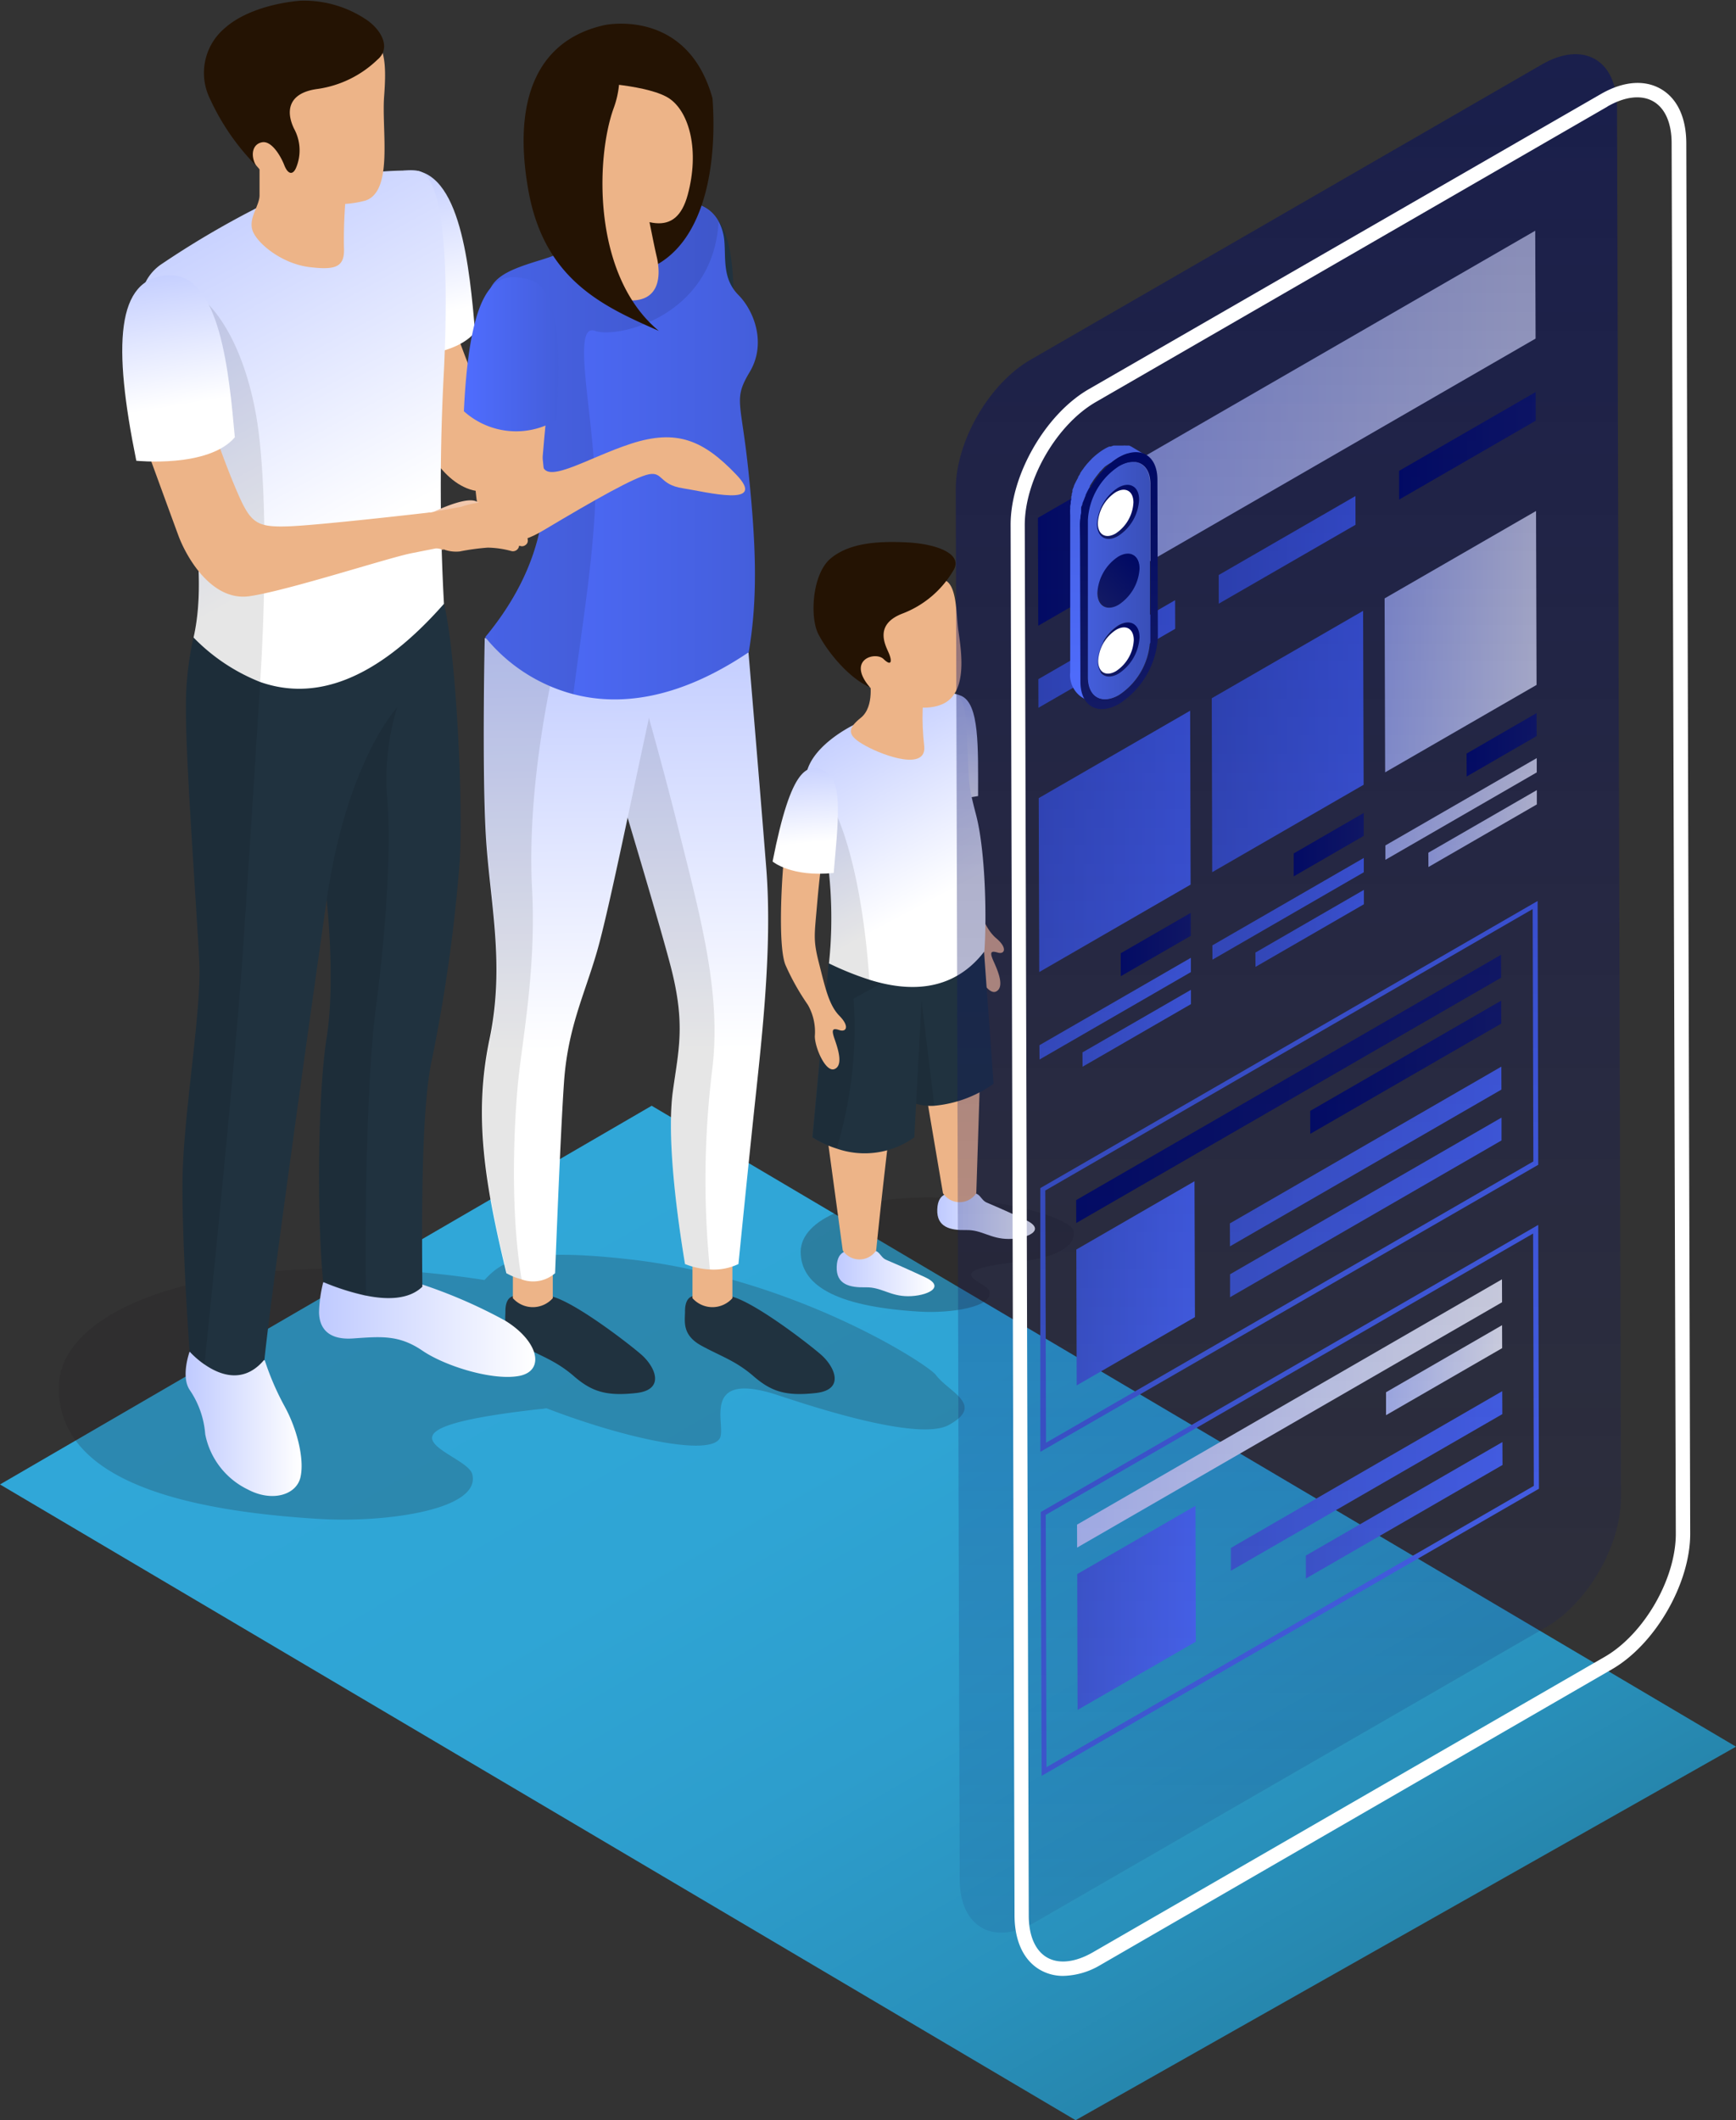 <svg xmlns="http://www.w3.org/2000/svg" xmlns:xlink="http://www.w3.org/1999/xlink" viewBox="0 0 195.24 238.45"><rect x="0" y="0" width="195.24" height="238.45" fill="#333333" stroke="none"/><defs><style>.cls-1{isolation:isolate;}.cls-2{fill:url(#linear-gradient);}.cls-3,.cls-4{fill:#231f20;mix-blend-mode:multiply;}.cls-3{opacity:0.29;}.cls-4{opacity:0.22;}.cls-5{fill:url(#linear-gradient-2);}.cls-6{fill:#edb488;}.cls-7{fill:url(#linear-gradient-3);}.cls-8{fill:#20323f;}.cls-9{opacity:0.1;}.cls-10{fill:url(#linear-gradient-4);}.cls-11{fill:url(#linear-gradient-5);}.cls-12{fill:url(#linear-gradient-6);}.cls-13{fill:#241303;}.cls-14{fill:url(#linear-gradient-7);}.cls-15{fill:url(#linear-gradient-8);}.cls-16{fill:url(#linear-gradient-9);}.cls-17{fill:url(#linear-gradient-10);}.cls-18{fill:url(#linear-gradient-11);}.cls-19{fill:url(#linear-gradient-12);}.cls-20{fill:url(#linear-gradient-13);}.cls-21{fill:url(#linear-gradient-14);}.cls-22{fill:#f2c8ad;}.cls-23{fill:url(#linear-gradient-15);}.cls-24{fill:url(#linear-gradient-16);}.cls-25{fill:url(#linear-gradient-17);}.cls-26{fill:url(#linear-gradient-18);}.cls-27{fill:url(#linear-gradient-19);}.cls-28{fill:url(#linear-gradient-20);}.cls-29{fill:url(#linear-gradient-21);}.cls-30{fill:url(#linear-gradient-22);}.cls-31{fill:url(#linear-gradient-23);}.cls-32{fill:url(#linear-gradient-24);}.cls-33{fill:url(#linear-gradient-25);}.cls-34{fill:url(#linear-gradient-26);}.cls-35{fill:url(#linear-gradient-27);}.cls-36{fill:url(#linear-gradient-28);}.cls-37{fill:url(#linear-gradient-29);}.cls-38{fill:url(#linear-gradient-30);}.cls-39{fill:url(#linear-gradient-31);}.cls-40{fill:url(#linear-gradient-32);}.cls-41{fill:url(#linear-gradient-33);}.cls-42{fill:url(#linear-gradient-34);}.cls-43{fill:url(#linear-gradient-35);}.cls-44{fill:url(#linear-gradient-36);}.cls-45{fill:url(#linear-gradient-37);}.cls-46{fill:url(#linear-gradient-38);}.cls-47{fill:url(#linear-gradient-39);}.cls-48{fill:url(#linear-gradient-40);}.cls-49{fill:url(#linear-gradient-41);}.cls-50{fill:url(#linear-gradient-42);}.cls-51{fill:url(#linear-gradient-43);}.cls-52{fill:url(#linear-gradient-44);}.cls-53{fill:url(#linear-gradient-45);}.cls-54{fill:#fff;}.cls-55{fill:url(#linear-gradient-46);}.cls-56{fill:url(#linear-gradient-47);}.cls-57{fill:url(#linear-gradient-48);}.cls-58{fill:url(#linear-gradient-49);}.cls-59{fill:url(#linear-gradient-50);}.cls-60{fill:url(#linear-gradient-51);}</style><linearGradient id="linear-gradient" x1="-1710.03" y1="128.16" x2="-1648.34" y2="235.02" gradientTransform="translate(1776.75)" gradientUnits="userSpaceOnUse"><stop offset="0" stop-color="#30a7d8"/><stop offset="0.36" stop-color="#2fa5d5"/><stop offset="0.62" stop-color="#2d9dcc"/><stop offset="0.85" stop-color="#2991bc"/><stop offset="1" stop-color="#2686ad"/></linearGradient><linearGradient id="linear-gradient-2" x1="109.17" y1="77.5" x2="106.36" y2="88.46" gradientUnits="userSpaceOnUse"><stop offset="0" stop-color="#bfcaff"/><stop offset="1" stop-color="#fff"/></linearGradient><linearGradient id="linear-gradient-3" x1="105.41" y1="136.75" x2="116.4" y2="136.75" xlink:href="#linear-gradient-2"/><linearGradient id="linear-gradient-4" x1="94.1" y1="143.19" x2="105.09" y2="143.19" xlink:href="#linear-gradient-2"/><linearGradient id="linear-gradient-5" x1="93.36" y1="79.82" x2="104.82" y2="101.35" xlink:href="#linear-gradient-2"/><linearGradient id="linear-gradient-6" x1="89.8" y1="84.91" x2="90.67" y2="94.83" xlink:href="#linear-gradient-2"/><linearGradient id="linear-gradient-7" x1="43.59" y1="18.2" x2="47.74" y2="35.77" xlink:href="#linear-gradient-2"/><linearGradient id="linear-gradient-8" x1="76.13" y1="69.59" x2="76.53" y2="118.07" xlink:href="#linear-gradient-2"/><linearGradient id="linear-gradient-9" x1="63.83" y1="69.7" x2="64.23" y2="118.17" xlink:href="#linear-gradient-2"/><linearGradient id="linear-gradient-10" x1="54.57" y1="50.73" x2="85.23" y2="50.73" gradientUnits="userSpaceOnUse"><stop offset="0" stop-color="#4f6dff"/><stop offset="1" stop-color="#445edb"/></linearGradient><linearGradient id="linear-gradient-11" x1="52.17" y1="39.88" x2="62.81" y2="39.88" xlink:href="#linear-gradient-10"/><linearGradient id="linear-gradient-12" x1="20.88" y1="159.74" x2="33.92" y2="159.74" xlink:href="#linear-gradient-2"/><linearGradient id="linear-gradient-13" x1="35.88" y1="149.05" x2="60.22" y2="149.05" xlink:href="#linear-gradient-2"/><linearGradient id="linear-gradient-14" x1="20.87" y1="20.07" x2="42.2" y2="59.09" xlink:href="#linear-gradient-2"/><linearGradient id="linear-gradient-15" x1="17.5" y1="29.33" x2="20.22" y2="45.62" xlink:href="#linear-gradient-2"/><linearGradient id="linear-gradient-16" x1="116.73" y1="61.26" x2="127.32" y2="61.26" gradientUnits="userSpaceOnUse"><stop offset="0" stop-color="#000964"/><stop offset="1" stop-color="#131a64"/></linearGradient><linearGradient id="linear-gradient-17" x1="146.86" y1="169.86" x2="168.98" y2="169.86" gradientUnits="userSpaceOnUse"><stop offset="0" stop-color="#445edb"/><stop offset="1" stop-color="#4f6dff"/></linearGradient><linearGradient id="linear-gradient-18" x1="121.15" y1="180.83" x2="134.49" y2="180.83" xlink:href="#linear-gradient-17"/><linearGradient id="linear-gradient-19" x1="121.13" y1="158.97" x2="168.93" y2="158.97" xlink:href="#linear-gradient-2"/><linearGradient id="linear-gradient-20" x1="117.05" y1="168.74" x2="173.06" y2="168.74" xlink:href="#linear-gradient-17"/><linearGradient id="linear-gradient-21" x1="147.35" y1="120.03" x2="168.84" y2="120.03" xlink:href="#linear-gradient-16"/><linearGradient id="linear-gradient-22" x1="138.32" y1="130.06" x2="168.86" y2="130.06" xlink:href="#linear-gradient-17"/><linearGradient id="linear-gradient-23" x1="141.19" y1="104.41" x2="153.39" y2="104.41" xlink:href="#linear-gradient-17"/><linearGradient id="linear-gradient-24" x1="121.05" y1="144.33" x2="134.39" y2="144.33" xlink:href="#linear-gradient-17"/><linearGradient id="linear-gradient-25" x1="121.03" y1="122.47" x2="168.82" y2="122.47" xlink:href="#linear-gradient-16"/><linearGradient id="linear-gradient-26" x1="116.9" y1="113.44" x2="133.93" y2="113.44" xlink:href="#linear-gradient-17"/><linearGradient id="linear-gradient-27" x1="116.95" y1="132.3" x2="172.96" y2="132.3" xlink:href="#linear-gradient-17"/><linearGradient id="linear-gradient-28" x1="116.82" y1="94.63" x2="133.9" y2="94.63" xlink:href="#linear-gradient-17"/><linearGradient id="linear-gradient-29" x1="155.87" y1="154.1" x2="168.94" y2="154.1" xlink:href="#linear-gradient-2"/><linearGradient id="linear-gradient-30" x1="138.43" y1="166.56" x2="168.96" y2="166.56" xlink:href="#linear-gradient-17"/><linearGradient id="linear-gradient-31" x1="138.34" y1="135.79" x2="168.87" y2="135.79" xlink:href="#linear-gradient-17"/><linearGradient id="linear-gradient-32" x1="136.35" y1="102.21" x2="153.38" y2="102.21" xlink:href="#linear-gradient-17"/><linearGradient id="linear-gradient-33" x1="121.74" y1="115.64" x2="133.94" y2="115.64" xlink:href="#linear-gradient-17"/><linearGradient id="linear-gradient-34" x1="126.04" y1="106.23" x2="133.92" y2="106.23" xlink:href="#linear-gradient-16"/><linearGradient id="linear-gradient-35" x1="155.81" y1="90.98" x2="172.83" y2="90.98" xlink:href="#linear-gradient-2"/><linearGradient id="linear-gradient-36" x1="164.95" y1="83.77" x2="172.82" y2="83.77" xlink:href="#linear-gradient-16"/><linearGradient id="linear-gradient-37" x1="155.73" y1="72.16" x2="172.81" y2="72.16" xlink:href="#linear-gradient-2"/><linearGradient id="linear-gradient-38" x1="127.28" y1="45.11" x2="172.7" y2="45.11" xlink:href="#linear-gradient-2"/><linearGradient id="linear-gradient-39" x1="157.34" y1="50.14" x2="172.72" y2="50.14" xlink:href="#linear-gradient-16"/><linearGradient id="linear-gradient-40" x1="137.06" y1="61.84" x2="152.45" y2="61.84" xlink:href="#linear-gradient-17"/><linearGradient id="linear-gradient-41" x1="116.78" y1="73.55" x2="132.17" y2="73.55" xlink:href="#linear-gradient-17"/><linearGradient id="linear-gradient-42" x1="145.49" y1="95" x2="153.37" y2="95" xlink:href="#linear-gradient-16"/><linearGradient id="linear-gradient-43" x1="136.27" y1="83.39" x2="153.36" y2="83.39" xlink:href="#linear-gradient-17"/><linearGradient id="linear-gradient-44" x1="160.64" y1="93.18" x2="172.84" y2="93.18" xlink:href="#linear-gradient-2"/><linearGradient id="linear-gradient-45" x1="144.89" y1="217.36" x2="144.89" y2="6.09" gradientUnits="userSpaceOnUse"><stop offset="0" stop-color="#131a64" stop-opacity="0.1"/><stop offset="1" stop-color="#000964" stop-opacity="0.5"/></linearGradient><linearGradient id="linear-gradient-46" x1="123.56" y1="75.35" x2="128.17" y2="70.74" gradientUnits="userSpaceOnUse"><stop offset="0" stop-color="#131a64"/><stop offset="1" stop-color="#000964"/></linearGradient><linearGradient id="linear-gradient-47" x1="123.53" y1="67.61" x2="128.15" y2="63" xlink:href="#linear-gradient-46"/><linearGradient id="linear-gradient-48" x1="123.51" y1="59.87" x2="128.12" y2="55.26" xlink:href="#linear-gradient-46"/><linearGradient id="linear-gradient-49" x1="122.3" y1="65.3" x2="129.38" y2="65.3" gradientUnits="userSpaceOnUse"><stop offset="0" stop-color="#445edb"/><stop offset="1" stop-color="#394fb8"/></linearGradient><linearGradient id="linear-gradient-50" x1="124.34" y1="79.46" x2="124.34" y2="49.89" xlink:href="#linear-gradient-10"/><linearGradient id="linear-gradient-51" x1="125.84" y1="79.75" x2="125.84" y2="50.86" xlink:href="#linear-gradient-46"/></defs><title>Family</title><g class="cls-1"><g id="Layer_2" data-name="Layer 2"><g id="Family"><polygon class="cls-2" points="195.24 196.44 120.97 238.45 0 166.95 73.29 124.36 195.24 196.44"/><path class="cls-3" d="M114.75,141.88c-9.69,1.08-3.78,2.24-3.48,3.32.5,1.81-4.35,2.53-7.9,2.31-9.71-.59-13.32-3.11-13.32-6.73s6.09-6.39,15.81-6.09c8.15.26,14.51,2.49,14.84,3.65C121.14,139.83,119.4,141.36,114.75,141.88Z"/><path class="cls-4" d="M105.25,154.63c-.87-1.17-15.82-10.9-34.47-13-12-1.35-14.33.18-16.29,2.33a107.92,107.92,0,0,0-13.23-1.24c-21.32-.66-34.65,5.4-34.65,13.34s7.9,13.46,29.18,14.76c7.78.48,18.42-1.09,17.31-5.06-.66-2.38-13.6-4.91,7.63-7.29.26,0,.49-.06.73-.09,8.69,3.36,18.57,5.52,19.53,3.3.63-1.49-2.12-7.39,6-4.93,1.73.53,15.93,5.57,19.7,3.52C110.85,158,106.68,156.57,105.25,154.63Z"/><path class="cls-5" d="M103,88.87s2.22,1.58,7,.66c0-5.47.17-10.41-1.92-11.28S104.17,78,103,88.87Z"/><path class="cls-6" d="M104.26,88.38c0,4,.34,10.35,1.29,12a27.75,27.75,0,0,0,2.86,4.19,6.05,6.05,0,0,1,1.1,3.45c.17,1.25,1.58,4,2.54,3.48s.16-2.35-.3-3.37-.35-1.24.45-1,1.14-.51-.15-1.6-1.87-3.05-2.79-5.64-.81-3.07-.82-6.46.08-4.72.08-4.72Z"/><path class="cls-7" d="M108.1,134.27c-1.26-.16-2.61-.28-2.69,1.74s1.47,2.37,3.25,2.33,2.73,1,4.78,1,4.35-1,1.9-2.14-3.61-1.63-4.36-1.95-.7-1.2-1.8-1.05S108.1,134.27,108.1,134.27Z"/><path class="cls-6" d="M104.27,123.7l1.78,10.49a2.24,2.24,0,0,0,3.75,0l.4-12.46Z"/><path class="cls-8" d="M111.74,121.89a13.66,13.66,0,0,1-6.66,2.47,6.22,6.22,0,0,1-4.38-1.45c.51-6.2.84-10.11,1-12.58l.35-4.19,6.17-.87,2.45,1.74Z"/><path class="cls-9" d="M105.08,124.36a6.22,6.22,0,0,1-4.38-1.45c.51-6.2.84-10.11,1-12.58l1.56-.92Z"/><path class="cls-10" d="M96.79,140.71c-1.26-.16-2.61-.28-2.69,1.74s1.47,2.37,3.25,2.33,2.73,1,4.78,1,4.36-1,1.9-2.14-3.61-1.63-4.36-1.95-.7-1.2-1.79-1.05S96.79,140.71,96.79,140.71Z"/><path class="cls-6" d="M93,127.54l1.78,13.09a2.25,2.25,0,0,0,3.76,0c.58-5.81,1.45-13.09,1.45-13.09Z"/><path class="cls-8" d="M103.83,109l-1,18.91a9.56,9.56,0,0,1-8.78,1.25,11.39,11.39,0,0,1-2.69-1.25l1.82-19.54.84-.84.43-.43Z"/><path class="cls-9" d="M96,112.31a46.83,46.83,0,0,1-1.9,16.84,11.39,11.39,0,0,1-2.69-1.25l1.82-19.54.84-.84,6.68,2.18Z"/><path class="cls-11" d="M110.71,107c-3.71,4.83-8.93,4.43-12.89,3.2a33.93,33.93,0,0,1-4.59-1.85c.71-6.49,0-14.56-2.14-18.67a3.93,3.93,0,0,1-.32-3c.77-2.66,4.16-4.69,5.86-5.45a47.28,47.28,0,0,1,8.15-3c4.11-1,3.72,1.1,4,5.61s0,4,1,7.83S111,102.74,110.71,107Z"/><path class="cls-9" d="M93.23,108.36c.71-6.49,0-14.56-2.14-18.67a3.93,3.93,0,0,1-.32-3c5.11,4.29,6.62,17.62,7,23.54A33.93,33.93,0,0,1,93.23,108.36Z"/><path class="cls-6" d="M88.16,96.52c-.37,4-.58,10.34.21,12.08A26.83,26.83,0,0,0,90.85,113a6.12,6.12,0,0,1,.79,3.54c0,1.26,1.21,4.11,2.22,3.69s.37-2.32,0-3.38-.24-1.26.54-1,1.18-.41,0-1.61-1.6-3.2-2.28-5.86-.53-3.13-.24-6.51.5-4.69.5-4.69Z"/><path class="cls-12" d="M86.89,96.89s2.07,1.78,6.87,1.29c.47-5.45,1.1-10.36-.91-11.41S89,86.13,86.89,96.89Z"/><path class="cls-6" d="M95.08,74.23a25.67,25.67,0,0,0,2.74,3.06c1.21,1.06,5.27,3.17,8.17,1.9s2.11-6,1.8-8.23-.11-6.22-2.32-5.75S96,70.33,95.08,74.23Z"/><path class="cls-6" d="M97.82,76.45s.58,3-1,4.27-1.59,2,.55,3.17,6.88,2.81,6.57,0-.26-5.65.32-6.6C101.67,78,97.82,76.45,97.82,76.45Z"/><path class="cls-13" d="M107.15,64.27A11.28,11.28,0,0,1,101.51,69c-3.16,1.21-2,3.43-1.58,4.38s.36,1.63-.56.74-4.19.05-1.55,3.16c-2.43-1.05-4.85-4.11-5.8-6s-.69-6.75,1.42-8.49S98.72,60.84,102,61,108.5,62.29,107.15,64.27Z"/><path class="cls-6" d="M43.84,39.49l3.27,8.94c.85,2.29,3.69,7.44,8,6.8S70.5,51,73.27,50.41L76,49.85l-.63-4S62.75,47.3,59.35,47.39s-4.12-.38-5.54-3.63S51,36.48,51,36.48Z"/><path class="cls-14" d="M42.36,40s8.13.85,11.08-2.64c-.63-7-1.58-18.5-7.49-18.21S39.73,27,42.36,40Z"/><path class="cls-8" d="M78.62,145.77c-1.21-.23-1.58.61-1.58,1.72s-.37,2.64,1.84,3.85,3.85,1.69,5.86,3.43,3.64,2.27,7,1.9,2.11-3,.58-4.33-8.12-6.41-10.49-6.61A11,11,0,0,0,78.62,145.77Z"/><path class="cls-6" d="M77.88,141.68V146a3,3,0,0,0,4.49,0v-4.48Z"/><path class="cls-15" d="M84.74,125.6c-.84,8-1.69,16.56-1.69,16.56a6.46,6.46,0,0,1-3.21.61,8.76,8.76,0,0,1-2.8-.61c-1.16-7-2-14.76-1.37-19.4s1.46-7.49-.22-14-9.28-31.44-9.28-31.44L71,73.85l6.69-4.73,6.49,4.27s1.27,15,2,24.26S85.58,117.59,84.74,125.6Z"/><path class="cls-9" d="M80.1,120.3a101.76,101.76,0,0,0-.26,22.47,8.76,8.76,0,0,1-2.8-.61c-1.16-7-2-14.76-1.37-19.4s1.46-7.49-.22-14-9.28-31.44-9.28-31.44L71,73.85c1.1,3.74,3.41,11.76,5.27,19.26C78.83,103.35,81.15,111.73,80.1,120.3Z"/><path class="cls-8" d="M58.42,145.77c-1.21-.23-1.58.61-1.58,1.72s-.37,2.64,1.84,3.85,3.85,1.69,5.86,3.43,3.64,2.27,7,1.9,2.11-3,.58-4.33-8.12-6.41-10.49-6.61A11,11,0,0,0,58.42,145.77Z"/><path class="cls-6" d="M57.68,141.68V146a3,3,0,0,0,4.49,0v-4.48Z"/><path class="cls-16" d="M73.93,76.45c-2.53,11.34-5.38,25.74-6.81,30.64s-3.27,8.55-3.69,14.64-1,21.46-1,21.46a3.76,3.76,0,0,1-3.81.68,7.16,7.16,0,0,1-1.67-.68c-2.43-10.1-3.7-17.72-1.9-26.3s0-15.55-.42-23.14-.11-22-.11-22l8,2Z"/><path class="cls-9" d="M62.48,74.23C60.9,81.3,59.37,91,59.84,100s-1.1,16.92-1.58,21.75c-.41,4.22-.95,14.2.41,22.14a7.16,7.16,0,0,1-1.67-.68c-2.43-10.1-3.7-17.72-1.9-26.3s0-15.55-.42-23.14-.11-22-.11-22l8,2A5.2,5.2,0,0,1,62.48,74.23Z"/><path class="cls-8" d="M71.85,38.52a8.77,8.77,0,0,0,10.4,1c.44-6.17.68-14.64-2.88-15.75S72.56,23.41,71.85,38.52Z"/><path class="cls-17" d="M84.21,53.35c.85,8.33,1,14,0,20-8.21,5.53-14.84,6-19.73,4.72a19,19,0,0,1-9.91-6.41c11.5-13.87,5.35-26.55,1.79-33.2s-.31-7.75,4.59-9.26,3.17-2.47,11.1-5.46c5.46-2.06,7.79-.62,8.76,1.14a5.63,5.63,0,0,1,.66,2.3c.16,2-.21,4.19,1.58,6s3.16,5.48,1.27,8.65S83.37,45,84.21,53.35Z"/><path class="cls-9" d="M80.81,24.92c-.56,10.63-11.35,13.2-13.9,12.29-2.95-1.06.43,11.71,0,20-.35,6.93-1.65,14.6-2.43,20.86a19,19,0,0,1-9.91-6.41c11.5-13.87,5.35-26.55,1.79-33.2s-.31-7.75,4.59-9.26,3.17-2.47,11.1-5.46C77.51,21.72,79.84,23.16,80.81,24.92Z"/><path class="cls-13" d="M66.49,9.26,68,2.82s9.28-2,12.13,8.23c.53,7.17-.74,16.14-6.81,19L72,23.39a5.14,5.14,0,0,0,4.21-5.27C76.09,13.58,72.08,9.68,66.49,9.26Z"/><path class="cls-6" d="M64.83,11.13l1.66-1.87s6.65.29,8.86,1.87,3.32,5.85,2,10.76-4.91,3.64-10.29,0S64.83,11.13,64.83,11.13Z"/><path class="cls-6" d="M72.45,22.12c.79,3.7,1,5,1.42,6.81s.58,5.38-3.79,4.8-4.59-9.28-4.22-11.13a2.13,2.13,0,0,1,2.63-1.9C69.34,20.91,72.45,22.12,72.45,22.12Z"/><path class="cls-13" d="M68,2.82a10.55,10.55,0,0,1,1,9.39C67,17.8,66.6,31,74.09,37.21c-6.23-2.74-12.87-5.7-14.67-15.82S60.37,4.51,68,2.82Z"/><path class="cls-6" d="M53.94,45.7,53.09,47s.11,4.9.42,8.38,1.77,7.75,7.6,4.27,10.29-6,11.87-6.31,1.18,1.17,3.79,1.57,9.66,2.24,6-1.57S76.14,48.23,71,49.89,60.74,55,61,51.73s.62-6.58.62-6.58Z"/><path class="cls-18" d="M52.17,46.25a8.77,8.77,0,0,0,10.4,1c.44-6.17.68-14.63-2.88-15.74S52.88,31.14,52.17,46.25Z"/><path class="cls-19" d="M22.13,151.22l-.81.81s-1,2.74,0,4.27a10.21,10.21,0,0,1,1.76,5,8.77,8.77,0,0,0,4.8,6.22c2.69,1.43,5.44.64,5.91-1.37s-.37-5.43-1.79-8A30.36,30.36,0,0,1,29.78,153Z"/><path class="cls-20" d="M37.9,143.22l-1.55,1a15.35,15.35,0,0,0-.47,3.31c0,1.43.65,3.22,3.82,3s5.17-.42,7.8,1.37,8,3.41,10.91,2.84,2.19-3.89-1.59-6.21a56.74,56.74,0,0,0-10.11-4.32Z"/><path class="cls-8" d="M51.7,96.89A180.3,180.3,0,0,1,48.61,119c-1.19,5.22-1.19,16.93-1.11,25.71-1.51,1.47-4,1.48-6.34,1a27.11,27.11,0,0,1-4.81-1.53c-.71-7-.63-21.08.39-27.49s0-15.5,0-15.5v0c-.18,1.27-6,42.13-7,51.71-2.34,2.83-5.09,1.72-6.8.51A10.09,10.09,0,0,1,21.32,152s-.87-12.11-.79-19.31,2.13-18.9,1.89-24.31-1.5-22.28-1.5-28a35.67,35.67,0,0,1,.85-8.73l4.45-2.58a7,7,0,0,0,3,1.56,15.42,15.42,0,0,0,3.86.57c5,.16,15.41-9.46,16.85-3.34S52.09,90.64,51.7,96.89Z"/><path class="cls-9" d="M43.55,89.82c.47,5.67-.16,15.06-1.27,23.44-1.05,8-1.25,23.64-1.12,32.5a27.11,27.11,0,0,1-4.81-1.53c-.71-7-.63-21.08.39-27.49s0-15.5,0-15.5C39,85.56,44.66,79.58,44.66,79.58A27.41,27.41,0,0,0,43.55,89.82Z"/><path class="cls-9" d="M32,73.85,29.26,76.7s-1.06,17.23-2,31.09c-.69,10-3,33.48-4.27,45.7A10.09,10.09,0,0,1,21.32,152s-.87-12.11-.79-19.31,2.13-18.9,1.89-24.31-1.5-22.28-1.5-28a35.67,35.67,0,0,1,.85-8.73l4.45-2.58a7,7,0,0,0,3,1.56C30.84,72.38,32,73.85,32,73.85Z"/><path class="cls-21" d="M49.93,41.64a241.34,241.34,0,0,0,0,26.27c-8.58,9.75-15.52,10.6-20.67,8.79a21.45,21.45,0,0,1-7.49-5C24,61.89,19.42,47,17.28,39.88c-1.37-4.55-1.54-6.77-.87-8.22a5.34,5.34,0,0,1,1.82-2,101.81,101.81,0,0,1,10.29-6.09,36.54,36.54,0,0,1,18.25-4.38C50.67,19.28,50.25,34.78,49.93,41.64Z"/><path class="cls-9" d="M29.26,76.7a21.45,21.45,0,0,1-7.49-5C24,61.89,19.42,47,17.28,39.88c-1.37-4.55-1.54-6.77-.87-8.22,7.21-1.24,11.47,7.83,12.64,16.65C30.14,56.65,29.73,69.51,29.26,76.7Z"/><path class="cls-22" d="M48,57.94s4.1-2.15,5.52-1.57c.59.24,3.32,1.74,3.32,1.74s0,1.18-1,.94a3.44,3.44,0,0,1-1.51-.79s-.67-.11-.79.16a4.07,4.07,0,0,1-1.15,1.85c-1.18.83-4.73.58-4.73.58Z"/><path class="cls-6" d="M48.15,57.69s1.5-.29,3.71-.69a10.38,10.38,0,0,1,3.8-.55A14.91,14.91,0,0,1,60,58a.41.41,0,0,1-.25.71c-.43.08-.86-.23-1.25-.15-.12,0,1.05.35,1.39.75a.61.61,0,0,1-.55,1c-.18,0,.25.55-.17.93s-.78.07-.79.15a.7.7,0,0,1-.92.57,10.67,10.67,0,0,0-2.61-.37,26.26,26.26,0,0,0-3.15.43,4,4,0,0,1-3.44-1.37Z"/><path class="cls-6" d="M49.4,61.09,48.9,61l-.53-3.37s-12.65,1.47-16.06,1.57-4.11-.39-5.53-3.63S24,48.31,24,48.31l-7.2,3s2.42,6.64,3.27,8.94,3.69,7.43,8,6.8,15.43-4.27,18.2-4.83L49,61.68a1.63,1.63,0,0,1,.87.21C49.59,61.19,50.05,61.19,49.4,61.09Z"/><path class="cls-23" d="M15.33,51.82s8.12.84,11.08-2.64c-.64-7-1.59-18.51-7.49-18.22S12.69,38.84,15.33,51.82Z"/><path class="cls-6" d="M42.68,4.72c.47,1.58.81,2.29.52,6.13s1.06,10.64-2.1,11.71a11.92,11.92,0,0,1-12.32-4,8.16,8.16,0,0,1,.41-10.72C30.89,6,33.07,5.59,35.44,5S42.68,4.72,42.68,4.72Z"/><path class="cls-6" d="M29.19,17.69s0,3.06,0,4.28-1.39,2.69-.71,4.15,3.36,3.56,6.33,3.92,4,0,3.87-2.26A55.19,55.19,0,0,1,39,21Z"/><path class="cls-13" d="M42.44,6.72A12.16,12.16,0,0,1,35.74,10c-3.32.43-3.64,2.48-2.66,4.49a5.08,5.08,0,0,1,.21,4.4c-.37.84-.92.71-1.32-.32S30.55,15.82,29.49,16s-1.37,1.38-.71,2.61a26.31,26.31,0,0,1-5.17-7.51,6.58,6.58,0,0,1,1.64-7.91c2.21-2,5.9-2.9,8.54-3.11A12.55,12.55,0,0,1,41,2.08C42.86,3.24,44.06,5.38,42.44,6.72Z"/><g class="cls-1"><polygon class="cls-24" points="127.28 52.15 127.32 64.28 116.77 70.37 116.73 58.24 127.28 52.15"/><polygon class="cls-25" points="168.97 162.18 168.98 164.76 146.87 177.53 146.86 174.95 168.97 162.18"/><polygon class="cls-26" points="134.45 169.35 134.49 184.63 121.19 192.31 121.15 177.03 134.45 169.35"/><polygon class="cls-27" points="168.92 143.88 168.93 146.46 121.14 174.05 121.13 171.47 168.92 143.88"/><path class="cls-28" d="M117.05,170.05,173,137.76l.08,29.67-55.93,32.29Zm55.45-2.94-.08-28.38-54.81,31.64.08,28.38,54.81-31.64"/><polygon class="cls-29" points="168.83 112.54 168.84 115.12 147.36 127.52 147.35 124.94 168.83 112.54"/><polygon class="cls-30" points="168.85 119.96 168.86 122.54 138.33 140.17 138.32 137.59 168.85 119.96"/><polygon class="cls-31" points="153.39 100.08 153.39 101.7 141.2 108.74 141.19 107.13 153.39 100.08"/><polygon class="cls-32" points="134.34 132.85 134.39 148.13 121.09 155.81 121.05 140.53 134.34 132.85"/><polygon class="cls-33" points="168.81 107.38 168.82 109.96 121.04 137.55 121.03 134.97 168.81 107.38"/><polygon class="cls-34" points="133.93 107.72 133.93 109.33 116.91 119.16 116.9 117.55 133.93 107.72"/><path class="cls-35" d="M117,133.62l55.93-32.29L173,131,117,163.28Zm55.45-3-.08-28.38-54.81,31.65.08,28.37,54.81-31.64"/><polygon class="cls-36" points="133.85 79.93 133.9 99.49 116.88 109.32 116.82 89.76 133.85 79.93"/><polygon class="cls-37" points="168.93 149.04 168.94 151.62 155.88 159.16 155.88 156.58 168.93 149.04"/><polygon class="cls-38" points="168.95 156.46 168.96 159.04 138.43 176.66 138.43 174.09 168.95 156.46"/><polygon class="cls-39" points="168.87 125.69 168.87 128.26 138.34 145.89 138.34 143.31 168.87 125.69"/><polygon class="cls-40" points="153.38 96.49 153.38 98.1 136.36 107.93 136.35 106.32 153.38 96.49"/><polygon class="cls-41" points="133.94 111.32 133.94 112.93 121.75 119.97 121.74 118.36 133.94 111.32"/><polygon class="cls-42" points="133.91 102.67 133.92 105.25 126.05 109.79 126.04 107.21 133.91 102.67"/><polygon class="cls-43" points="172.83 85.26 172.83 86.87 155.81 96.7 155.81 95.08 172.83 85.26"/><polygon class="cls-44" points="172.81 80.2 172.82 82.78 164.95 87.33 164.94 84.75 172.81 80.2"/><polygon class="cls-45" points="172.75 57.47 172.81 77.03 155.78 86.86 155.72 67.3 172.75 57.47"/><polygon class="cls-46" points="172.66 25.95 172.7 38.08 127.32 64.28 127.28 52.15 172.66 25.95"/><polygon class="cls-47" points="172.71 44.09 172.72 47.31 157.35 56.19 157.34 52.96 172.71 44.09"/><polygon class="cls-48" points="152.44 55.79 152.45 59.02 137.07 67.89 137.06 64.67 152.44 55.79"/><polygon class="cls-49" points="132.16 67.5 132.17 70.72 116.79 79.6 116.78 76.38 132.16 67.5"/><polygon class="cls-50" points="153.37 91.43 153.37 94.01 145.5 98.56 145.5 95.98 153.37 91.43"/><polygon class="cls-51" points="153.3 68.7 153.36 88.26 136.33 98.09 136.28 78.53 153.3 68.7"/><polygon class="cls-52" points="172.84 88.86 172.84 90.47 160.65 97.51 160.64 95.9 172.84 88.86"/><path class="cls-53" d="M173.41,7.25c4.65-2.69,8.43-.53,8.45,4.81l.44,156.39c0,5.35-3.74,11.85-8.39,14.54L116.38,216.2c-4.65,2.69-8.43.53-8.45-4.81L107.49,55c0-5.34,3.74-11.85,8.39-14.53Z"/><path class="cls-54" d="M119.57,222.22a5.15,5.15,0,0,1-2.6-.68c-1.84-1.06-2.86-3.23-2.87-6.1L113.66,59c0-5.59,3.92-12.42,8.79-15.23L180,10.6c2.51-1.46,4.92-1.67,6.78-.6s2.86,3.23,2.87,6.1l.44,156.4c0,5.59-3.93,12.42-8.79,15.23L123.75,221A8.51,8.51,0,0,1,119.57,222.22ZM180.38,11.29l.4.7L123.25,45.21c-4.42,2.55-8,8.75-8,13.83l.45,156.4c0,2.27.74,3.95,2.06,4.71s3.18.56,5.18-.6l57.53-33.21c4.42-2.55,8-8.76,8-13.83L188,16.11c0-2.28-.74-3.95-2.07-4.71s-3.17-.56-5.17.59Z"/></g><path class="cls-55" d="M125.85,70.33c1.31-.76,2.37-.15,2.38,1.35a5.22,5.22,0,0,1-2.36,4.08c-1.31.75-2.37.15-2.37-1.35A5.18,5.18,0,0,1,125.85,70.33Z"/><path class="cls-54" d="M125.51,70.84c1.12-.65,2-.13,2,1.15a4.43,4.43,0,0,1-2,3.49c-1.12.65-2,.13-2-1.15A4.42,4.42,0,0,1,125.51,70.84Z"/><path class="cls-56" d="M125.83,62.59c1.31-.76,2.37-.15,2.38,1.35A5.22,5.22,0,0,1,125.85,68c-1.31.76-2.37.15-2.38-1.35A5.22,5.22,0,0,1,125.83,62.59Z"/><path class="cls-57" d="M125.81,54.85c1.3-.75,2.37-.15,2.37,1.35a5.16,5.16,0,0,1-2.36,4.08c-1.3.76-2.36.15-2.37-1.35A5.19,5.19,0,0,1,125.81,54.85Z"/><path class="cls-54" d="M125.47,55.36c1.12-.65,2-.13,2,1.15a4.43,4.43,0,0,1-2,3.49c-1.12.65-2,.13-2-1.15A4.43,4.43,0,0,1,125.47,55.36Z"/><path class="cls-58" d="M125.8,52.42c1.94-1.12,3.52-.22,3.53,2l0,17.69a7.76,7.76,0,0,1-3.5,6.07c-1.94,1.11-3.52.21-3.53-2l0-17.69A7.71,7.71,0,0,1,125.8,52.42Zm0,15.6a5.22,5.22,0,0,0,2.36-4.08c0-1.5-1.07-2.11-2.38-1.35a5.22,5.22,0,0,0-2.36,4.08c0,1.5,1.07,2.11,2.38,1.35m0,7.74a5.22,5.22,0,0,0,2.36-4.08c0-1.5-1.07-2.11-2.38-1.35a5.18,5.18,0,0,0-2.35,4.08c0,1.5,1.06,2.11,2.37,1.35m-.05-15.48a5.16,5.16,0,0,0,2.36-4.08c0-1.5-1.07-2.1-2.37-1.35a5.19,5.19,0,0,0-2.36,4.08c0,1.5,1.07,2.11,2.37,1.35"/><path class="cls-59" d="M121.53,58l.06-.35a2,2,0,0,1,0-.24,1.74,1.74,0,0,1,0-.22c0-.1,0-.21.08-.31l.06-.18c0-.12.07-.23.11-.35l.06-.14c.06-.16.12-.32.19-.48a.14.14,0,0,0,0-.06l.2-.42a.83.83,0,0,0,.07-.13l.21-.39,0-.08c.09-.15.18-.3.28-.44l.08-.13a3.46,3.46,0,0,1,.22-.31l.12-.17.2-.25a1.63,1.63,0,0,1,.17-.2c0-.07.11-.13.16-.19l.29-.31.15-.15A7.46,7.46,0,0,1,125,52l.11-.09a7.38,7.38,0,0,1,.68-.46l.55-.27.17-.07.31-.1L127,51l.18,0,.23,0h.47l.32,0,.08,0,.24.07.07,0,.29.14-1.67-1,0,0-.22-.1,0,0-.07,0-.12,0-.12,0-.08,0h0a1.15,1.15,0,0,0-.26,0h-.36l-.14,0h-.12l-.11,0-.17,0-.1,0-.1,0-.31.11-.1,0-.07,0a4.53,4.53,0,0,0-.54.27,5.81,5.81,0,0,0-.68.46l-.11.08c-.21.17-.42.35-.62.54l0,0-.09.1c-.1.1-.2.2-.29.31l-.09.09a.73.73,0,0,1-.08.09l-.17.21a1.34,1.34,0,0,1-.11.14,1,1,0,0,0-.08.11l-.12.17-.09.11-.13.2a.83.83,0,0,0-.08.12.21.21,0,0,0,0,.06l-.23.36v0l0,.07-.15.27-.06.13a.54.54,0,0,0-.07.13l-.06.11c-.05.1-.09.21-.14.31a.14.14,0,0,0,0,.06h0c-.06.13-.11.26-.16.39l0,.07a.88.88,0,0,1,0,.15l-.07.19a.94.94,0,0,0,0,.16l-.06.18,0,.11a1.17,1.17,0,0,0,0,.2l-.06.22a.24.24,0,0,1,0,.08c0,.05,0,.1,0,.16a2,2,0,0,0-.06.34.44.44,0,0,0,0,.1.28.28,0,0,1,0,.09,6.61,6.61,0,0,0,0,.76l0,17.69a3,3,0,0,0,1.28,2.79l1.67,1a3.05,3.05,0,0,1-1.27-2.8L121.46,59a6.76,6.76,0,0,1,.05-.76A1.1,1.1,0,0,1,121.53,58Z"/><path class="cls-60" d="M125.8,51.45c2.41-1.39,4.36-.27,4.37,2.49l.05,17.69a9.53,9.53,0,0,1-4.34,7.52c-2.41,1.39-4.37.28-4.37-2.49L121.46,59A9.58,9.58,0,0,1,125.8,51.45Zm3.58,20.67,0-17.69c0-2.23-1.59-3.13-3.53-2a7.71,7.71,0,0,0-3.5,6.07l0,17.69c0,2.22,1.59,3.12,3.53,2a7.76,7.76,0,0,0,3.5-6.07"/></g></g></g></svg>